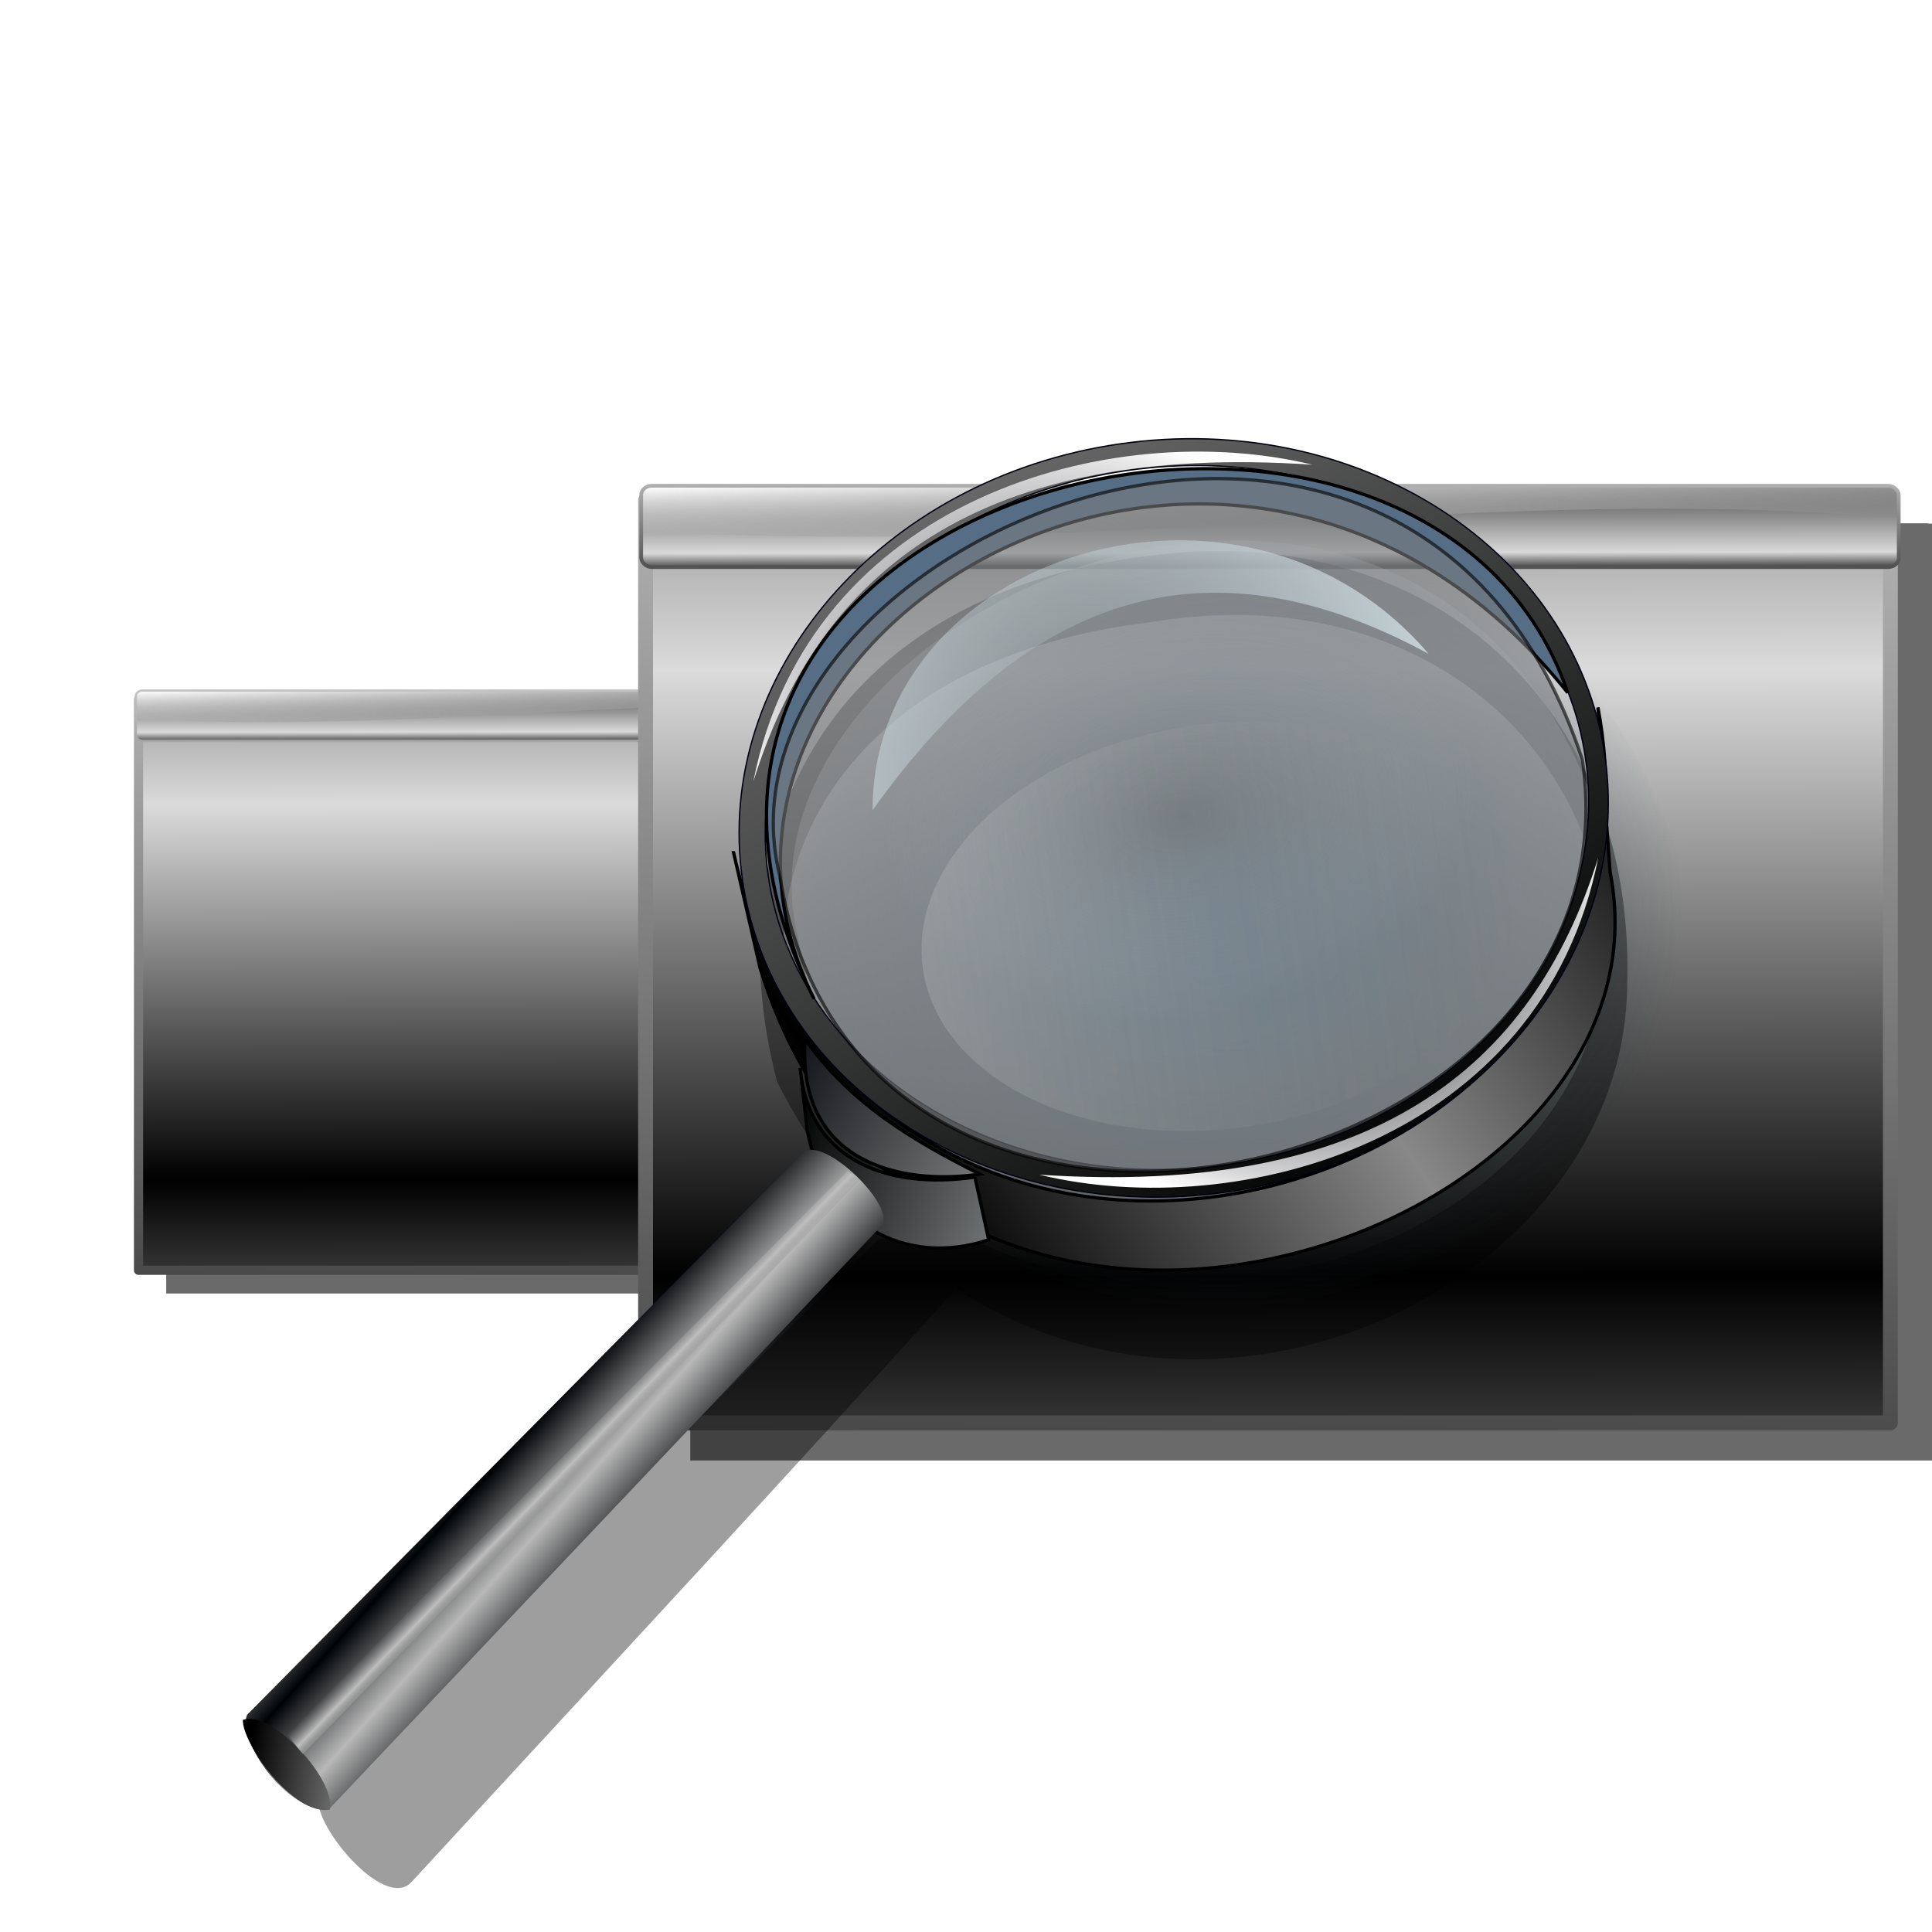 <?xml version="1.0" encoding="UTF-8" standalone="no"?>
<!-- Created with Inkscape (http://www.inkscape.org/) -->

<svg
   xmlns:dc="http://purl.org/dc/elements/1.1/"
   xmlns:cc="http://creativecommons.org/ns#"
   xmlns:rdf="http://www.w3.org/1999/02/22-rdf-syntax-ns#"
   xmlns:svg="http://www.w3.org/2000/svg"
   xmlns="http://www.w3.org/2000/svg"
   xmlns:xlink="http://www.w3.org/1999/xlink"
   xmlns:sodipodi="http://sodipodi.sourceforge.net/DTD/sodipodi-0.dtd"
   xmlns:inkscape="http://www.inkscape.org/namespaces/inkscape"
   width="256"
   height="256"
   id="svg3897"
   sodipodi:version="0.32"
   inkscape:version="0.91 r13725"
   version="1.0"
   sodipodi:docname="zoom-1-to-2.svg"
   inkscape:output_extension="org.inkscape.output.svg.inkscape"
   inkscape:export-filename="/media/disk/melo/map-blue.png"
   inkscape:export-xdpi="90"
   inkscape:export-ydpi="90">
  <sodipodi:namedview
     id="base"
     pagecolor="#ffffff"
     bordercolor="#666666"
     borderopacity="1.0"
     inkscape:pageopacity="0.0"
     inkscape:pageshadow="2"
     inkscape:zoom="1.82"
     inkscape:cx="128"
     inkscape:cy="142.49275"
     inkscape:document-units="px"
     inkscape:current-layer="layer1"
     width="256"
     height="256"
     inkscape:window-width="1920"
     inkscape:window-height="1056"
     inkscape:window-x="0"
     inkscape:window-y="0"
     showgrid="false"
     showguides="true"
     inkscape:guide-bbox="true"
     inkscape:window-maximized="1" />
  <defs
     id="defs3899">
    <linearGradient
       id="linearGradient3474">
      <stop
         id="stop3476"
         stop-color="#494949"
         stop-opacity="1" />
      <stop
         id="stop3478"
         offset="1"
         stop-color="#b4b4b4"
         stop-opacity="1" />
    </linearGradient>
    <linearGradient
       id="linearGradient3566">
      <stop
         id="stop3568"
         stop-color="#8c8c8c"
         stop-opacity="0.386" />
      <stop
         offset="1"
         id="stop3570"
         stop-color="#ffffff"
         stop-opacity="1" />
    </linearGradient>
    <linearGradient
       id="linearGradient3558">
      <stop
         id="stop3560"
         stop-color="#3a3a3a"
         stop-opacity="1" />
      <stop
         id="stop3564"
         offset="0.167"
         stop-color="#d9d9d9"
         stop-opacity="1" />
      <stop
         offset="1"
         id="stop3562"
         stop-color="#2f2f2f"
         stop-opacity="1" />
    </linearGradient>
    <linearGradient
       id="linearGradient2785">
      <stop
         id="stop2787"
         stop-color="#000000"
         stop-opacity="1" />
      <stop
         id="stop2789"
         offset="1"
         stop-color="#dbdbdb"
         stop-opacity="1" />
    </linearGradient>
    <linearGradient
       id="linearGradient2811">
      <stop
         id="stop2813"
         stop-color="#2e46c9"
         stop-opacity="1" />
      <stop
         id="stop4535"
         offset="1"
         stop-color="#202a7b"
         stop-opacity="1" />
    </linearGradient>
    <linearGradient
       id="linearGradient2841">
      <stop
         id="stop2843"
         stop-color="#000000"
         stop-opacity="1" />
      <stop
         id="stop2845"
         offset="1"
         stop-color="#aaacf1"
         stop-opacity="1" />
    </linearGradient>
    <linearGradient
       id="linearGradient3578">
      <stop
         id="stop3580"
         stop-color="#000000"
         stop-opacity="1" />
      <stop
         offset="1"
         id="stop3582"
         stop-color="#fffcfc"
         stop-opacity="1" />
    </linearGradient>
    <linearGradient
       inkscape:collect="always"
       xlink:href="#linearGradient2785"
       id="linearGradient10059"
       gradientUnits="userSpaceOnUse"
       spreadMethod="reflect"
       x1="117.33"
       y1="155.81"
       x2="117.19"
       y2="53.701" />
    <linearGradient
       inkscape:collect="always"
       xlink:href="#linearGradient3474"
       id="linearGradient10061"
       gradientUnits="userSpaceOnUse"
       x1="121.97"
       y1="184.06"
       x2="126.31"
       y2="21.922" />
    <linearGradient
       inkscape:collect="always"
       xlink:href="#linearGradient3558"
       id="linearGradient10063"
       gradientUnits="userSpaceOnUse"
       gradientTransform="matrix(2.479,0,0,0.266,-148.087,58.795)"
       spreadMethod="reflect"
       x1="106.11"
       y1="75.53"
       x2="105.36"
       y2="15.222" />
    <linearGradient
       inkscape:collect="always"
       xlink:href="#linearGradient3566"
       id="linearGradient10065"
       gradientUnits="userSpaceOnUse"
       gradientTransform="matrix(2.479,0,0,0.266,-148.087,58.795)"
       x1="113.93"
       y1="51.833"
       x2="102.29"
       y2="13.375" />
    <linearGradient
       inkscape:collect="always"
       xlink:href="#linearGradient3474"
       id="linearGradient10077"
       gradientUnits="userSpaceOnUse"
       gradientTransform="matrix(1.013,0,0,0.098,-3.589,59.085)"
       x1="126.95"
       y1="211.31"
       x2="126.95"
       y2="50.614" />
    <linearGradient
       inkscape:collect="always"
       xlink:href="#linearGradient2785"
       id="linearGradient4261"
       gradientUnits="userSpaceOnUse"
       spreadMethod="reflect"
       x1="117.33"
       y1="155.81"
       x2="117.19"
       y2="53.701" />
    <linearGradient
       inkscape:collect="always"
       xlink:href="#linearGradient3474"
       id="linearGradient4263"
       gradientUnits="userSpaceOnUse"
       x1="121.97"
       y1="184.06"
       x2="126.31"
       y2="21.922" />
    <linearGradient
       inkscape:collect="always"
       xlink:href="#linearGradient3558"
       id="linearGradient4265"
       gradientUnits="userSpaceOnUse"
       gradientTransform="matrix(2.479,0,0,0.266,-148.087,58.795)"
       spreadMethod="reflect"
       x1="106.11"
       y1="75.53"
       x2="105.36"
       y2="15.222" />
    <linearGradient
       inkscape:collect="always"
       xlink:href="#linearGradient3566"
       id="linearGradient4267"
       gradientUnits="userSpaceOnUse"
       gradientTransform="matrix(2.479,0,0,0.266,-148.087,58.795)"
       x1="113.93"
       y1="51.833"
       x2="102.29"
       y2="13.375" />
    <linearGradient
       inkscape:collect="always"
       xlink:href="#linearGradient2785"
       id="linearGradient4269"
       gradientUnits="userSpaceOnUse"
       spreadMethod="reflect"
       x1="117.33"
       y1="155.81"
       x2="117.19"
       y2="53.701" />
    <filter
       inkscape:collect="always"
       style="color-interpolation-filters:sRGB"
       id="filter4291"
       x="-0.021"
       width="1.042"
       y="-0.028"
       height="1.056">
      <feGaussianBlur
         inkscape:collect="always"
         stdDeviation="1.874"
         id="feGaussianBlur4293" />
    </filter>
    <filter
       inkscape:collect="always"
       style="color-interpolation-filters:sRGB"
       id="filter4299"
       x="-0.021"
       width="1.042"
       y="-0.028"
       height="1.056">
      <feGaussianBlur
         inkscape:collect="always"
         stdDeviation="1.874"
         id="feGaussianBlur4301" />
    </filter>
    <linearGradient
       id="linearGradient3558-6">
      <stop
         id="stop3560-7"
         offset="0"
         style="stop-color:#000000;stop-opacity:0.285" />
      <stop
         id="stop3562-5"
         offset="1"
         style="stop-color:#a2a2aa;stop-opacity:0.329" />
    </linearGradient>
    <linearGradient
       id="linearGradient3433">
      <stop
         style="stop-color:#000000;stop-opacity:1"
         offset="0"
         id="stop3435" />
      <stop
         style="stop-color:#888888;stop-opacity:1"
         offset="1"
         id="stop3437" />
    </linearGradient>
    <inkscape:perspective
       id="perspective144"
       inkscape:persp3d-origin="128 : 85.333333 : 1"
       inkscape:vp_z="256 : 128 : 1"
       inkscape:vp_y="0 : 1000 : 0"
       inkscape:vp_x="0 : 128 : 1"
       sodipodi:type="inkscape:persp3d" />
    <linearGradient
       inkscape:collect="always"
       id="linearGradient2847">
      <stop
         style="stop-color:white;stop-opacity:1"
         offset="0"
         id="stop2849" />
      <stop
         style="stop-color:white;stop-opacity:0"
         offset="1"
         id="stop2851" />
    </linearGradient>
    <linearGradient
       id="linearGradient2837">
      <stop
         id="stop2839"
         offset="0"
         style="stop-color:#ffffff;stop-opacity:0.57;" />
      <stop
         id="stop2841"
         offset="1"
         style="stop-color:#7a7a7a;stop-opacity:0;" />
    </linearGradient>
    <linearGradient
       inkscape:collect="always"
       id="linearGradient2827">
      <stop
         style="stop-color:#4a3e02;stop-opacity:1"
         offset="0"
         id="stop2829" />
      <stop
         style="stop-color:#f1c60d;stop-opacity:0.996"
         offset="1"
         id="stop2831" />
    </linearGradient>
    <linearGradient
       id="linearGradient2817"
       inkscape:collect="always">
      <stop
         id="stop2819"
         offset="0"
         style="stop-color:#2430b2;stop-opacity:1" />
      <stop
         id="stop2821"
         offset="1"
         style="stop-color:#c0c5f7;stop-opacity:0.996" />
    </linearGradient>
    <linearGradient
       inkscape:collect="always"
       id="linearGradient2789">
      <stop
         style="stop-color:#afb8ee;stop-opacity:1"
         offset="0"
         id="stop2791" />
      <stop
         style="stop-color:#eff0f6;stop-opacity:1"
         offset="1"
         id="stop2793" />
    </linearGradient>
    <linearGradient
       id="linearGradient2773">
      <stop
         id="stop2775"
         offset="0"
         style="stop-color:#6a6a6a;stop-opacity:0.608;" />
      <stop
         id="stop2777"
         offset="1"
         style="stop-color:#b8b8b8;stop-opacity:0;" />
    </linearGradient>
    <linearGradient
       y2="50.312"
       x2="257.853"
       y1="155.749"
       x1="312.336"
       gradientUnits="userSpaceOnUse"
       id="linearGradient2783"
       xlink:href="#linearGradient2773"
       inkscape:collect="always" />
    <linearGradient
       y2="50.312"
       x2="257.853"
       y1="155.749"
       x1="312.336"
       gradientUnits="userSpaceOnUse"
       id="linearGradient2787"
       xlink:href="#linearGradient2789"
       inkscape:collect="always" />
    <linearGradient
       gradientTransform="translate(27.864,114.783)"
       y2="50.312"
       x2="257.853"
       y1="155.749"
       x1="312.336"
       gradientUnits="userSpaceOnUse"
       id="linearGradient2810"
       xlink:href="#linearGradient2789"
       inkscape:collect="always" />
    <linearGradient
       gradientTransform="matrix(1.192,0,0,1.181,-257.173,-11.96)"
       gradientUnits="userSpaceOnUse"
       y2="155.331"
       x2="361.483"
       y1="172.382"
       x1="342.184"
       id="linearGradient2823"
       xlink:href="#linearGradient2817"
       inkscape:collect="always" />
    <linearGradient
       gradientTransform="matrix(1.192,0,0,1.181,-257.173,-11.96)"
       y2="155.331"
       x2="361.483"
       y1="172.382"
       x1="342.184"
       gradientUnits="userSpaceOnUse"
       id="linearGradient2833"
       xlink:href="#linearGradient2827"
       inkscape:collect="always" />
    <linearGradient
       gradientUnits="userSpaceOnUse"
       y2="100.435"
       x2="347.403"
       y1="100.435"
       x1="240.234"
       id="linearGradient2843"
       xlink:href="#linearGradient2837"
       inkscape:collect="always" />
    <linearGradient
       y2="90.78"
       x2="276.621"
       y1="63.654"
       x1="240.222"
       gradientUnits="userSpaceOnUse"
       id="linearGradient2853"
       xlink:href="#linearGradient2847"
       inkscape:collect="always" />
    <linearGradient
       inkscape:collect="always"
       xlink:href="#linearGradient2895"
       id="linearGradient1954"
       gradientUnits="userSpaceOnUse"
       gradientTransform="matrix(0.472,0,0,0.496,296.229,45.991)"
       spreadMethod="reflect"
       x1="-389.511"
       y1="340.413"
       x2="-392.433"
       y2="336.458" />
    <radialGradient
       inkscape:collect="always"
       xlink:href="#linearGradient2923"
       id="radialGradient2929"
       cx="-8.539"
       cy="136.622"
       fx="-8.539"
       fy="136.622"
       r="74.432"
       gradientUnits="userSpaceOnUse" />
    <radialGradient
       inkscape:collect="always"
       xlink:href="#linearGradient3558-6"
       id="radialGradient2891"
       gradientUnits="userSpaceOnUse"
       gradientTransform="matrix(2.167,-0.107,9.566446e-2,1.953,-1032.991,90.108)"
       cx="760.75"
       cy="175.573"
       fx="760.75"
       fy="175.573"
       r="135.498" />
    <radialGradient
       inkscape:collect="always"
       xlink:href="#linearGradient3558-6"
       id="radialGradient2889"
       gradientUnits="userSpaceOnUse"
       gradientTransform="matrix(2.133,-0.105,9.416507e-2,1.919,-1007.333,93.401)"
       cx="760.75"
       cy="175.573"
       fx="760.75"
       fy="175.573"
       r="135.498" />
    <radialGradient
       inkscape:collect="always"
       xlink:href="#linearGradient3558-6"
       id="radialGradient2887"
       gradientUnits="userSpaceOnUse"
       gradientTransform="matrix(2.072,-0.102,9.146609e-2,1.863,-960.792,100.794)"
       cx="760.75"
       cy="175.573"
       fx="760.75"
       fy="175.573"
       r="135.498" />
    <linearGradient
       inkscape:collect="always"
       xlink:href="#linearGradient2839"
       id="linearGradient2234"
       gradientUnits="userSpaceOnUse"
       x1="384.07"
       y1="131.569"
       x2="383.267"
       y2="235.52" />
    <linearGradient
       inkscape:collect="always"
       xlink:href="#linearGradient2799"
       id="linearGradient2231"
       x1="530.302"
       y1="242.394"
       x2="804.46"
       y2="242.394"
       gradientUnits="userSpaceOnUse"
       gradientTransform="matrix(0.472,0,0,0.496,-149.185,-0.258)" />
    <linearGradient
       inkscape:collect="always"
       xlink:href="#linearGradient2773"
       id="linearGradient2227"
       x1="375.531"
       y1="275.782"
       x2="322.546"
       y2="137.797"
       gradientUnits="userSpaceOnUse" />
    <linearGradient
       inkscape:collect="always"
       id="linearGradient2781">
      <stop
         style="stop-color:#bfd1d9;stop-opacity:0"
         offset="0"
         id="stop2783" />
      <stop
         style="stop-color:#d1dce1;stop-opacity:1"
         offset="1"
         id="stop2785" />
    </linearGradient>
    <linearGradient
       id="linearGradient2791">
      <stop
         style="stop-color:#000101;stop-opacity:1;"
         offset="0"
         id="stop2215" />
      <stop
         style="stop-color:#717171;stop-opacity:1;"
         offset="1"
         id="stop2795" />
    </linearGradient>
    <linearGradient
       inkscape:collect="always"
       id="linearGradient2799">
      <stop
         style="stop-color:#25567a;stop-opacity:1"
         offset="0"
         id="stop2801" />
      <stop
         style="stop-color:#9ac2df;stop-opacity:1"
         offset="1"
         id="stop2803" />
    </linearGradient>
    <linearGradient
       inkscape:collect="always"
       id="linearGradient2809">
      <stop
         style="stop-color:#7ab1db;stop-opacity:1;"
         offset="0"
         id="stop2811" />
      <stop
         style="stop-color:#e8ebed;stop-opacity:0.534"
         offset="1"
         id="stop2813-3" />
    </linearGradient>
    <linearGradient
       id="linearGradient2839"
       inkscape:collect="always">
      <stop
         id="stop2205"
         offset="0"
         style="stop-color:#bfd1d9;stop-opacity:0" />
      <stop
         id="stop2843-5"
         offset="1"
         style="stop-color:#e6f0f4;stop-opacity:0.476" />
    </linearGradient>
    <linearGradient
       inkscape:collect="always"
       id="linearGradient2849">
      <stop
         style="stop-color:#1d313a;stop-opacity:1;"
         offset="0"
         id="stop2201" />
      <stop
         style="stop-color:#1d313a;stop-opacity:0;"
         offset="1"
         id="stop2853" />
    </linearGradient>
    <linearGradient
       id="linearGradient2838">
      <stop
         style="stop-color:#000308;stop-opacity:1;"
         offset="0"
         id="stop2840" />
      <stop
         style="stop-color:#8e8e8e;stop-opacity:1;"
         offset="1"
         id="stop2842" />
    </linearGradient>
    <linearGradient
       id="linearGradient2846">
      <stop
         style="stop-color:#030404;stop-opacity:1;"
         offset="0"
         id="stop2848" />
      <stop
         style="stop-color:#7e8183;stop-opacity:1;"
         offset="1"
         id="stop2850" />
    </linearGradient>
    <linearGradient
       id="linearGradient2856">
      <stop
         style="stop-color:#000000;stop-opacity:1;"
         offset="0"
         id="stop2858" />
      <stop
         style="stop-color:#787878;stop-opacity:1;"
         offset="1"
         id="stop2860" />
    </linearGradient>
    <linearGradient
       id="linearGradient2895">
      <stop
         style="stop-color:#bebebe;stop-opacity:1;"
         offset="0"
         id="stop2897" />
      <stop
         style="stop-color:#888888;stop-opacity:0;"
         offset="1"
         id="stop2899" />
    </linearGradient>
    <linearGradient
       inkscape:collect="always"
       id="linearGradient2905">
      <stop
         style="stop-color:#9895a2;stop-opacity:0"
         offset="0"
         id="stop2907" />
      <stop
         style="stop-color:white;stop-opacity:1"
         offset="1"
         id="stop2909" />
    </linearGradient>
    <linearGradient
       inkscape:collect="always"
       id="linearGradient2923">
      <stop
         style="stop-color:#ded9ec;stop-opacity:0.439"
         offset="0"
         id="stop2925" />
      <stop
         style="stop-color:#9895a2;stop-opacity:0;"
         offset="1"
         id="stop2927" />
    </linearGradient>
    <linearGradient
       id="linearGradient2836">
      <stop
         id="stop2838"
         offset="0"
         style="stop-color:#000306;stop-opacity:1;" />
      <stop
         id="stop2844"
         offset="1"
         style="stop-color:#b8b8b8;stop-opacity:1;" />
    </linearGradient>
    <linearGradient
       gradientUnits="userSpaceOnUse"
       y2="246.565"
       x2="365.81"
       y1="246.565"
       x1="216.383"
       gradientTransform="matrix(0.659,0,0,0.446,-293.029,-47.99)"
       id="linearGradient2275"
       xlink:href="#linearGradient2837"
       inkscape:collect="always" />
    <radialGradient
       r="93.767"
       fy="184.987"
       fx="283.248"
       cy="184.987"
       cx="283.248"
       gradientTransform="matrix(-0.129,0.433,-0.51,-0.167,598.768,108.273)"
       gradientUnits="userSpaceOnUse"
       id="radialGradient2280"
       xlink:href="#linearGradient2905"
       inkscape:collect="always" />
    <radialGradient
       r="93.767"
       fy="184.987"
       fx="283.248"
       cy="184.987"
       cx="283.248"
       gradientTransform="matrix(0.129,-0.433,0.51,0.167,309.098,257.033)"
       gradientUnits="userSpaceOnUse"
       id="radialGradient2283"
       xlink:href="#linearGradient2905"
       inkscape:collect="always" />
    <linearGradient
       y2="336.458"
       x2="-392.433"
       y1="340.413"
       x1="-389.511"
       spreadMethod="reflect"
       gradientTransform="matrix(0.472,0,0,0.496,544.078,89.285)"
       gradientUnits="userSpaceOnUse"
       id="linearGradient2286"
       xlink:href="#linearGradient2895"
       inkscape:collect="always" />
    <linearGradient
       y2="428.069"
       x2="26.432"
       y1="418.844"
       x1="-3.133"
       gradientTransform="matrix(0.472,0,0,0.496,300.525,93.917)"
       gradientUnits="userSpaceOnUse"
       id="linearGradient2289"
       xlink:href="#linearGradient2856"
       inkscape:collect="always" />
    <linearGradient
       y2="366.297"
       x2="92.429"
       y1="348.502"
       x1="78.313"
       spreadMethod="reflect"
       gradientTransform="matrix(0.472,0,0,0.496,307.96,86.862)"
       gradientUnits="userSpaceOnUse"
       id="linearGradient2292"
       xlink:href="#linearGradient2836"
       inkscape:collect="always" />
    <linearGradient
       y2="295.769"
       x2="258.714"
       y1="259.636"
       x1="190.509"
       gradientTransform="matrix(0.472,0,0,0.496,300.525,93.917)"
       gradientUnits="userSpaceOnUse"
       id="linearGradient2295"
       xlink:href="#linearGradient2846"
       inkscape:collect="always" />
    <linearGradient
       y2="291.576"
       x2="256.204"
       y1="231.197"
       x1="181.854"
       gradientTransform="matrix(0.472,0,0,0.496,300.525,93.917)"
       gradientUnits="userSpaceOnUse"
       id="linearGradient2298"
       xlink:href="#linearGradient2838"
       inkscape:collect="always" />
    <radialGradient
       r="89.23"
       fy="216.586"
       fx="642.831"
       cy="216.586"
       cx="642.831"
       gradientTransform="matrix(0.564,-0.341,0.317,0.579,12.704,262.995)"
       gradientUnits="userSpaceOnUse"
       id="radialGradient2303"
       xlink:href="#linearGradient2781"
       inkscape:collect="always" />
    <linearGradient
       y2="60.971"
       x2="601.674"
       y1="306.543"
       x1="707.031"
       gradientTransform="matrix(0.472,0,0,0.496,138.497,90.156)"
       gradientUnits="userSpaceOnUse"
       id="linearGradient2308"
       xlink:href="#linearGradient2791"
       inkscape:collect="always" />
    <linearGradient
       gradientTransform="translate(287.682,90.414)"
       y2="50.312"
       x2="257.853"
       y1="155.749"
       x1="312.336"
       gradientUnits="userSpaceOnUse"
       id="linearGradient2311"
       xlink:href="#linearGradient2773"
       inkscape:collect="always" />
    <radialGradient
       r="127.017"
       fy="236.829"
       fx="702.453"
       cy="236.829"
       cx="702.453"
       gradientTransform="matrix(0.472,0,0,0.398,130.832,109.075)"
       gradientUnits="userSpaceOnUse"
       id="radialGradient2314"
       xlink:href="#linearGradient2809"
       inkscape:collect="always" />
    <radialGradient
       r="139.325"
       fy="231.136"
       fx="694.389"
       cy="231.136"
       cx="694.389"
       gradientTransform="matrix(0.472,0,0,0.402,133.903,108.783)"
       gradientUnits="userSpaceOnUse"
       id="radialGradient2317"
       xlink:href="#linearGradient2849"
       inkscape:collect="always" />
    <radialGradient
       gradientUnits="userSpaceOnUse"
       gradientTransform="matrix(1,0,0,0.645,0,70.325)"
       r="93.043"
       fy="197.992"
       fx="362.512"
       cy="197.992"
       cx="362.512"
       id="radialGradient3208"
       xlink:href="#linearGradient2773"
       inkscape:collect="always" />
    <radialGradient
       r="135.498"
       fy="175.573"
       fx="760.75"
       cy="175.573"
       cx="760.75"
       gradientTransform="matrix(2.072,-0.102,9.146609e-2,1.863,-960.792,100.794)"
       gradientUnits="userSpaceOnUse"
       id="radialGradient3234"
       xlink:href="#linearGradient3558-6"
       inkscape:collect="always" />
    <radialGradient
       r="135.498"
       fy="175.573"
       fx="760.75"
       cy="175.573"
       cx="760.75"
       gradientTransform="matrix(2.133,-0.105,9.416507e-2,1.919,-1007.333,93.401)"
       gradientUnits="userSpaceOnUse"
       id="radialGradient3236"
       xlink:href="#linearGradient3558-6"
       inkscape:collect="always" />
    <radialGradient
       r="135.498"
       fy="175.573"
       fx="760.75"
       cy="175.573"
       cx="760.75"
       gradientTransform="matrix(2.167,-0.107,9.566446e-2,1.953,-1032.991,90.108)"
       gradientUnits="userSpaceOnUse"
       id="radialGradient3238"
       xlink:href="#linearGradient3558-6"
       inkscape:collect="always" />
    <radialGradient
       r="139.325"
       fy="231.136"
       fx="694.389"
       cy="231.136"
       cx="694.389"
       gradientTransform="matrix(0.472,0,0,0.402,133.903,108.783)"
       gradientUnits="userSpaceOnUse"
       id="radialGradient3240"
       xlink:href="#linearGradient2849"
       inkscape:collect="always" />
    <radialGradient
       r="127.017"
       fy="236.829"
       fx="702.453"
       cy="236.829"
       cx="702.453"
       gradientTransform="matrix(0.472,0,0,0.398,130.832,109.075)"
       gradientUnits="userSpaceOnUse"
       id="radialGradient3242"
       xlink:href="#linearGradient2809"
       inkscape:collect="always" />
    <radialGradient
       r="89.23"
       fy="216.586"
       fx="642.831"
       cy="216.586"
       cx="642.831"
       gradientTransform="matrix(0.564,-0.341,0.317,0.579,12.704,262.995)"
       gradientUnits="userSpaceOnUse"
       id="radialGradient3248"
       xlink:href="#linearGradient2781"
       inkscape:collect="always" />
    <radialGradient
       r="93.043"
       fy="197.992"
       fx="362.512"
       cy="197.992"
       cx="362.512"
       gradientTransform="matrix(1,0,0,0.645,0,70.325)"
       gradientUnits="userSpaceOnUse"
       id="radialGradient3250"
       xlink:href="#linearGradient2773"
       inkscape:collect="always" />
    <radialGradient
       r="93.767"
       fy="184.987"
       fx="283.248"
       cy="184.987"
       cx="283.248"
       gradientTransform="matrix(0.129,-0.433,0.51,0.167,309.098,257.033)"
       gradientUnits="userSpaceOnUse"
       id="radialGradient3264"
       xlink:href="#linearGradient2905"
       inkscape:collect="always" />
    <radialGradient
       r="93.767"
       fy="184.987"
       fx="283.248"
       cy="184.987"
       cx="283.248"
       gradientTransform="matrix(-0.129,0.433,-0.51,-0.167,598.768,108.273)"
       gradientUnits="userSpaceOnUse"
       id="radialGradient3266"
       xlink:href="#linearGradient2905"
       inkscape:collect="always" />
    <radialGradient
       r="74.432"
       fy="136.622"
       fx="-8.539"
       cy="136.622"
       cx="-8.539"
       gradientUnits="userSpaceOnUse"
       id="radialGradient3268"
       xlink:href="#linearGradient2923"
       inkscape:collect="always" />
    <linearGradient
       inkscape:collect="always"
       xlink:href="#linearGradient3369"
       id="linearGradient3403"
       gradientUnits="userSpaceOnUse"
       spreadMethod="reflect"
       x1="155.814"
       y1="113.364"
       x2="215.891"
       y2="50.574"
       gradientTransform="matrix(0.458,0,0,0.458,12.358,81.059)" />
    <linearGradient
       inkscape:collect="always"
       xlink:href="#linearGradient3387"
       id="linearGradient3397"
       gradientUnits="userSpaceOnUse"
       x1="-81.182"
       y1="145.672"
       x2="-79.283"
       y2="78.618" />
    <linearGradient
       inkscape:collect="always"
       xlink:href="#linearGradient3369"
       id="linearGradient3375"
       x1="155.814"
       y1="113.364"
       x2="215.891"
       y2="50.574"
       gradientUnits="userSpaceOnUse"
       spreadMethod="reflect" />
    <inkscape:perspective
       id="perspective2503"
       inkscape:persp3d-origin="128 : 85.333333 : 1"
       inkscape:vp_z="256 : 128 : 1"
       inkscape:vp_y="0 : 1000 : 0"
       inkscape:vp_x="0 : 128 : 1"
       sodipodi:type="inkscape:persp3d" />
    <linearGradient
       inkscape:collect="always"
       id="linearGradient3369">
      <stop
         style="stop-color:#6465df;stop-opacity:1"
         offset="0"
         id="stop3371" />
      <stop
         style="stop-color:#ffffff;stop-opacity:1"
         offset="1"
         id="stop3373" />
    </linearGradient>
    <linearGradient
       inkscape:collect="always"
       id="linearGradient3387">
      <stop
         style="stop-color:#000000;stop-opacity:1;"
         offset="0"
         id="stop3389" />
      <stop
         style="stop-color:#ffffff;stop-opacity:1"
         offset="1"
         id="stop3391" />
    </linearGradient>
    <radialGradient
       r="135.498"
       fy="175.573"
       fx="760.75"
       cy="175.573"
       cx="760.75"
       gradientTransform="matrix(2.072,-0.102,9.146609e-2,1.863,-960.792,100.794)"
       gradientUnits="userSpaceOnUse"
       id="radialGradient2635"
       xlink:href="#linearGradient3558-6"
       inkscape:collect="always" />
    <radialGradient
       r="135.498"
       fy="175.573"
       fx="760.75"
       cy="175.573"
       cx="760.75"
       gradientTransform="matrix(2.133,-0.105,9.416507e-2,1.919,-1007.333,93.401)"
       gradientUnits="userSpaceOnUse"
       id="radialGradient2637"
       xlink:href="#linearGradient3558-6"
       inkscape:collect="always" />
    <radialGradient
       r="135.498"
       fy="175.573"
       fx="760.75"
       cy="175.573"
       cx="760.75"
       gradientTransform="matrix(2.167,-0.107,9.566446e-2,1.953,-1032.991,90.108)"
       gradientUnits="userSpaceOnUse"
       id="radialGradient2639"
       xlink:href="#linearGradient3558-6"
       inkscape:collect="always" />
    <radialGradient
       r="139.325"
       fy="231.136"
       fx="694.389"
       cy="231.136"
       cx="694.389"
       gradientTransform="matrix(0.472,0,0,0.402,133.903,108.783)"
       gradientUnits="userSpaceOnUse"
       id="radialGradient2641"
       xlink:href="#linearGradient2849"
       inkscape:collect="always" />
    <radialGradient
       r="127.017"
       fy="236.829"
       fx="702.453"
       cy="236.829"
       cx="702.453"
       gradientTransform="matrix(0.472,0,0,0.398,130.832,109.075)"
       gradientUnits="userSpaceOnUse"
       id="radialGradient2643"
       xlink:href="#linearGradient2809"
       inkscape:collect="always" />
    <radialGradient
       r="89.23"
       fy="216.586"
       fx="642.831"
       cy="216.586"
       cx="642.831"
       gradientTransform="matrix(0.564,-0.341,0.317,0.579,12.704,262.995)"
       gradientUnits="userSpaceOnUse"
       id="radialGradient2649"
       xlink:href="#linearGradient2781"
       inkscape:collect="always" />
    <radialGradient
       r="93.043"
       fy="197.992"
       fx="362.512"
       cy="197.992"
       cx="362.512"
       gradientTransform="matrix(1,0,0,0.645,0,70.325)"
       gradientUnits="userSpaceOnUse"
       id="radialGradient2651"
       xlink:href="#linearGradient2773"
       inkscape:collect="always" />
    <radialGradient
       r="93.767"
       fy="184.987"
       fx="283.248"
       cy="184.987"
       cx="283.248"
       gradientTransform="matrix(0.129,-0.433,0.51,0.167,309.098,257.033)"
       gradientUnits="userSpaceOnUse"
       id="radialGradient2665"
       xlink:href="#linearGradient2905"
       inkscape:collect="always" />
    <radialGradient
       r="93.767"
       fy="184.987"
       fx="283.248"
       cy="184.987"
       cx="283.248"
       gradientTransform="matrix(-0.129,0.433,-0.51,-0.167,598.768,108.273)"
       gradientUnits="userSpaceOnUse"
       id="radialGradient2667"
       xlink:href="#linearGradient2905"
       inkscape:collect="always" />
    <radialGradient
       r="74.432"
       fy="136.622"
       fx="-8.539"
       cy="136.622"
       cx="-8.539"
       gradientUnits="userSpaceOnUse"
       id="radialGradient2669"
       xlink:href="#linearGradient2923"
       inkscape:collect="always" />
    <radialGradient
       r="93.767"
       fy="184.987"
       fx="283.248"
       cy="184.987"
       cx="283.248"
       gradientTransform="matrix(-0.117,0.392,-0.461,-0.151,283.201,37.466)"
       gradientUnits="userSpaceOnUse"
       id="radialGradient2674"
       xlink:href="#linearGradient2905"
       inkscape:collect="always" />
    <radialGradient
       r="93.767"
       fy="184.987"
       fx="283.248"
       cy="184.987"
       cx="283.248"
       gradientTransform="matrix(0.117,-0.392,0.461,0.151,21.038,172.1)"
       gradientUnits="userSpaceOnUse"
       id="radialGradient2677"
       xlink:href="#linearGradient2905"
       inkscape:collect="always" />
    <linearGradient
       y2="336.458"
       x2="-392.433"
       y1="340.413"
       x1="-389.511"
       spreadMethod="reflect"
       gradientTransform="matrix(0.427,0,0,0.449,233.704,20.281)"
       gradientUnits="userSpaceOnUse"
       id="linearGradient2680"
       xlink:href="#linearGradient2895"
       inkscape:collect="always" />
    <linearGradient
       y2="428.069"
       x2="26.432"
       y1="418.844"
       x1="-3.133"
       gradientTransform="matrix(0.427,0,0,0.449,13.279,24.474)"
       gradientUnits="userSpaceOnUse"
       id="linearGradient2683"
       xlink:href="#linearGradient2856"
       inkscape:collect="always" />
    <linearGradient
       y2="366.297"
       x2="92.429"
       y1="348.502"
       x1="78.313"
       spreadMethod="reflect"
       gradientTransform="matrix(0.427,0,0,0.449,20.008,18.089)"
       gradientUnits="userSpaceOnUse"
       id="linearGradient2686"
       xlink:href="#linearGradient2836"
       inkscape:collect="always" />
    <linearGradient
       y2="295.769"
       x2="258.714"
       y1="259.636"
       x1="190.509"
       gradientTransform="matrix(0.427,0,0,0.449,13.279,24.474)"
       gradientUnits="userSpaceOnUse"
       id="linearGradient2689"
       xlink:href="#linearGradient2846"
       inkscape:collect="always" />
    <linearGradient
       y2="291.576"
       x2="256.204"
       y1="231.197"
       x1="181.854"
       gradientTransform="matrix(0.427,0,0,0.449,13.279,24.474)"
       gradientUnits="userSpaceOnUse"
       id="linearGradient2692"
       xlink:href="#linearGradient2838"
       inkscape:collect="always" />
    <radialGradient
       r="89.23"
       fy="216.586"
       fx="642.831"
       cy="216.586"
       cx="642.831"
       gradientTransform="matrix(0.51,-0.309,0.287,0.524,-247.21,177.496)"
       gradientUnits="userSpaceOnUse"
       id="radialGradient2697"
       xlink:href="#linearGradient2781"
       inkscape:collect="always" />
    <linearGradient
       y2="60.971"
       x2="601.674"
       y1="306.543"
       x1="707.031"
       gradientTransform="matrix(0.427,0,0,0.449,-133.363,21.069)"
       gradientUnits="userSpaceOnUse"
       id="linearGradient2702"
       xlink:href="#linearGradient2791"
       inkscape:collect="always" />
    <linearGradient
       y2="50.312"
       x2="257.853"
       y1="155.749"
       x1="312.336"
       gradientTransform="matrix(0.905,0,0,0.905,1.656,21.303)"
       gradientUnits="userSpaceOnUse"
       id="linearGradient2705"
       xlink:href="#linearGradient2773"
       inkscape:collect="always" />
    <radialGradient
       r="127.017"
       fy="236.829"
       fx="702.453"
       cy="236.829"
       cx="702.453"
       gradientTransform="matrix(0.427,0,0,0.36,-140.3,38.192)"
       gradientUnits="userSpaceOnUse"
       id="radialGradient2708"
       xlink:href="#linearGradient2809"
       inkscape:collect="always" />
    <radialGradient
       r="139.325"
       fy="231.136"
       fx="694.389"
       cy="231.136"
       cx="694.389"
       gradientTransform="matrix(0.427,0,0,0.364,-137.52,37.928)"
       gradientUnits="userSpaceOnUse"
       id="radialGradient2711"
       xlink:href="#linearGradient2849"
       inkscape:collect="always" />
    <radialGradient
       r="74.432"
       fy="136.622"
       fx="-8.539"
       cy="136.622"
       cx="-8.539"
       gradientUnits="userSpaceOnUse"
       id="radialGradient2717"
       xlink:href="#linearGradient2923"
       inkscape:collect="always" />
    <radialGradient
       r="135.498"
       fy="175.573"
       fx="760.75"
       cy="175.573"
       cx="760.75"
       gradientTransform="matrix(2.072,-0.102,9.146609e-2,1.863,-960.792,100.794)"
       gradientUnits="userSpaceOnUse"
       id="radialGradient2766"
       xlink:href="#linearGradient3558-6"
       inkscape:collect="always" />
    <radialGradient
       r="135.498"
       fy="175.573"
       fx="760.75"
       cy="175.573"
       cx="760.75"
       gradientTransform="matrix(2.133,-0.105,9.416507e-2,1.919,-1007.333,93.401)"
       gradientUnits="userSpaceOnUse"
       id="radialGradient2768"
       xlink:href="#linearGradient3558-6"
       inkscape:collect="always" />
    <radialGradient
       r="135.498"
       fy="175.573"
       fx="760.75"
       cy="175.573"
       cx="760.75"
       gradientTransform="matrix(2.167,-0.107,9.566446e-2,1.953,-1032.991,90.108)"
       gradientUnits="userSpaceOnUse"
       id="radialGradient2770"
       xlink:href="#linearGradient3558-6"
       inkscape:collect="always" />
    <radialGradient
       r="139.325"
       fy="231.136"
       fx="694.389"
       cy="231.136"
       cx="694.389"
       gradientTransform="matrix(0.427,0,0,0.364,-137.52,37.928)"
       gradientUnits="userSpaceOnUse"
       id="radialGradient2772"
       xlink:href="#linearGradient2849"
       inkscape:collect="always" />
    <radialGradient
       r="127.017"
       fy="236.829"
       fx="702.453"
       cy="236.829"
       cx="702.453"
       gradientTransform="matrix(0.427,0,0,0.36,-140.3,38.192)"
       gradientUnits="userSpaceOnUse"
       id="radialGradient2774"
       xlink:href="#linearGradient2809"
       inkscape:collect="always" />
    <linearGradient
       spreadMethod="reflect"
       y2="128.023"
       x2="184.342"
       y1="99.47"
       x1="241.955"
       gradientTransform="matrix(0.905,0,0,0.905,1.656,21.303)"
       gradientUnits="userSpaceOnUse"
       id="linearGradient2776"
       xlink:href="#linearGradient3433"
       inkscape:collect="always" />
    <radialGradient
       r="89.23"
       fy="216.586"
       fx="642.831"
       cy="216.586"
       cx="642.831"
       gradientTransform="matrix(0.51,-0.309,0.287,0.524,-247.21,177.496)"
       gradientUnits="userSpaceOnUse"
       id="radialGradient2780"
       xlink:href="#linearGradient2781"
       inkscape:collect="always" />
    <radialGradient
       r="93.043"
       fy="197.992"
       fx="362.512"
       cy="197.992"
       cx="362.512"
       gradientTransform="matrix(1,0,0,0.645,0,70.325)"
       gradientUnits="userSpaceOnUse"
       id="radialGradient2782"
       xlink:href="#linearGradient2773"
       inkscape:collect="always" />
    <radialGradient
       r="93.767"
       fy="184.987"
       fx="283.248"
       cy="184.987"
       cx="283.248"
       gradientTransform="matrix(0.117,-0.392,0.461,0.151,21.038,172.1)"
       gradientUnits="userSpaceOnUse"
       id="radialGradient2796"
       xlink:href="#linearGradient2905"
       inkscape:collect="always" />
    <radialGradient
       r="93.767"
       fy="184.987"
       fx="283.248"
       cy="184.987"
       cx="283.248"
       gradientTransform="matrix(-0.117,0.392,-0.461,-0.151,283.201,37.466)"
       gradientUnits="userSpaceOnUse"
       id="radialGradient2798"
       xlink:href="#linearGradient2905"
       inkscape:collect="always" />
    <radialGradient
       r="135.498"
       fy="175.573"
       fx="760.75"
       cy="175.573"
       cx="760.75"
       gradientTransform="matrix(2.072,-0.102,9.146609e-2,1.863,-960.792,100.794)"
       gradientUnits="userSpaceOnUse"
       id="radialGradient3461"
       xlink:href="#linearGradient3558-6"
       inkscape:collect="always" />
    <radialGradient
       r="135.498"
       fy="175.573"
       fx="760.75"
       cy="175.573"
       cx="760.75"
       gradientTransform="matrix(2.133,-0.105,9.416507e-2,1.919,-1007.333,93.401)"
       gradientUnits="userSpaceOnUse"
       id="radialGradient3463"
       xlink:href="#linearGradient3558-6"
       inkscape:collect="always" />
    <radialGradient
       r="135.498"
       fy="175.573"
       fx="760.75"
       cy="175.573"
       cx="760.75"
       gradientTransform="matrix(2.167,-0.107,9.566446e-2,1.953,-1032.991,90.108)"
       gradientUnits="userSpaceOnUse"
       id="radialGradient3465"
       xlink:href="#linearGradient3558-6"
       inkscape:collect="always" />
    <radialGradient
       r="139.325"
       fy="231.136"
       fx="694.389"
       cy="231.136"
       cx="694.389"
       gradientTransform="matrix(0.427,0,0,0.364,-137.52,37.928)"
       gradientUnits="userSpaceOnUse"
       id="radialGradient3467"
       xlink:href="#linearGradient2849"
       inkscape:collect="always" />
    <radialGradient
       r="127.017"
       fy="236.829"
       fx="702.453"
       cy="236.829"
       cx="702.453"
       gradientTransform="matrix(0.427,0,0,0.36,-140.3,38.192)"
       gradientUnits="userSpaceOnUse"
       id="radialGradient3469"
       xlink:href="#linearGradient2809"
       inkscape:collect="always" />
    <radialGradient
       r="89.23"
       fy="216.586"
       fx="642.831"
       cy="216.586"
       cx="642.831"
       gradientTransform="matrix(0.51,-0.309,0.287,0.524,-247.21,177.496)"
       gradientUnits="userSpaceOnUse"
       id="radialGradient3475"
       xlink:href="#linearGradient2781"
       inkscape:collect="always" />
    <radialGradient
       r="93.043"
       fy="197.992"
       fx="362.512"
       cy="197.992"
       cx="362.512"
       gradientTransform="matrix(0.529,0,0,0.358,-296.541,-27.894)"
       gradientUnits="userSpaceOnUse"
       id="radialGradient3477"
       xlink:href="#linearGradient2773"
       inkscape:collect="always" />
    <radialGradient
       r="93.767"
       fy="184.987"
       fx="283.248"
       cy="184.987"
       cx="283.248"
       gradientTransform="matrix(0.117,-0.392,0.461,0.151,21.038,172.1)"
       gradientUnits="userSpaceOnUse"
       id="radialGradient3491"
       xlink:href="#linearGradient2905"
       inkscape:collect="always" />
    <radialGradient
       r="93.767"
       fy="184.987"
       fx="283.248"
       cy="184.987"
       cx="283.248"
       gradientTransform="matrix(-0.117,0.392,-0.461,-0.151,283.201,37.466)"
       gradientUnits="userSpaceOnUse"
       id="radialGradient3493"
       xlink:href="#linearGradient2905"
       inkscape:collect="always" />
    <radialGradient
       r="93.767"
       fy="184.987"
       fx="283.248"
       cy="184.987"
       cx="283.248"
       gradientTransform="matrix(-0.074,0.501,-0.592,-0.104,50.369,-47.394)"
       gradientUnits="userSpaceOnUse"
       id="radialGradient3497"
       xlink:href="#linearGradient2905"
       inkscape:collect="always" />
    <radialGradient
       r="93.767"
       fy="184.987"
       fx="283.248"
       cy="184.987"
       cx="283.248"
       gradientTransform="matrix(0.074,-0.501,0.592,0.104,-247.288,163.995)"
       gradientUnits="userSpaceOnUse"
       id="radialGradient3500"
       xlink:href="#linearGradient2905"
       inkscape:collect="always" />
    <linearGradient
       y2="336.458"
       x2="-392.433"
       y1="340.413"
       x1="-389.511"
       spreadMethod="reflect"
       gradientTransform="matrix(0.524,-0.075,0.079,0.55,-13.355,-59.721)"
       gradientUnits="userSpaceOnUse"
       id="linearGradient3503"
       xlink:href="#linearGradient2895"
       inkscape:collect="always" />
    <linearGradient
       y2="428.069"
       x2="26.432"
       y1="418.844"
       x1="-3.133"
       gradientTransform="matrix(0.524,-0.075,0.079,0.55,-282.88,-15.641)"
       gradientUnits="userSpaceOnUse"
       id="linearGradient3506"
       xlink:href="#linearGradient2856"
       inkscape:collect="always" />
    <linearGradient
       y2="366.297"
       x2="92.429"
       y1="348.502"
       x1="78.313"
       spreadMethod="reflect"
       gradientTransform="matrix(0.524,-0.075,0.079,0.55,-275.757,-24.659)"
       gradientUnits="userSpaceOnUse"
       id="linearGradient3509"
       xlink:href="#linearGradient2836"
       inkscape:collect="always" />
    <linearGradient
       y2="295.769"
       x2="258.714"
       y1="259.636"
       x1="190.509"
       gradientTransform="matrix(0.524,-0.075,0.079,0.55,-282.88,-15.641)"
       gradientUnits="userSpaceOnUse"
       id="linearGradient3512"
       xlink:href="#linearGradient2846"
       inkscape:collect="always" />
    <linearGradient
       y2="291.576"
       x2="256.204"
       y1="231.197"
       x1="181.854"
       gradientTransform="matrix(0.524,-0.075,0.079,0.55,-282.88,-15.641)"
       gradientUnits="userSpaceOnUse"
       id="linearGradient3515"
       xlink:href="#linearGradient2838"
       inkscape:collect="always" />
    <radialGradient
       r="89.23"
       fy="216.586"
       fx="642.831"
       cy="216.586"
       cx="642.831"
       gradientTransform="matrix(0.571,-0.469,0.445,0.591,-575.237,217.997)"
       gradientUnits="userSpaceOnUse"
       id="radialGradient3520"
       xlink:href="#linearGradient2781"
       inkscape:collect="always" />
    <linearGradient
       y2="60.971"
       x2="601.674"
       y1="306.543"
       x1="707.031"
       gradientTransform="matrix(0.524,-0.075,0.079,0.55,-463.281,6.09)"
       gradientUnits="userSpaceOnUse"
       id="linearGradient3525"
       xlink:href="#linearGradient2791"
       inkscape:collect="always" />
    <linearGradient
       y2="128.023"
       x2="184.342"
       y1="99.47"
       x1="241.955"
       spreadMethod="reflect"
       gradientTransform="matrix(1.11,-0.16,0.16,1.11,-297.692,-17.476)"
       gradientUnits="userSpaceOnUse"
       id="linearGradient3528"
       xlink:href="#linearGradient3433"
       inkscape:collect="always" />
    <radialGradient
       r="127.017"
       fy="236.829"
       fx="702.453"
       cy="236.829"
       cx="702.453"
       gradientTransform="matrix(0.524,-0.075,0.064,0.442,-477.296,17.716)"
       gradientUnits="userSpaceOnUse"
       id="radialGradient3531"
       xlink:href="#linearGradient2809"
       inkscape:collect="always" />
    <radialGradient
       r="139.325"
       fy="231.136"
       fx="694.389"
       cy="231.136"
       cx="694.389"
       gradientTransform="matrix(0.524,-0.075,0.064,0.446,-466.872,25.14)"
       gradientUnits="userSpaceOnUse"
       id="radialGradient3534"
       xlink:href="#linearGradient2849"
       inkscape:collect="always" />
    <radialGradient
       r="135.498"
       fy="175.573"
       fx="760.75"
       cy="175.573"
       cx="760.75"
       gradientTransform="matrix(2.072,-0.102,9.146609e-2,1.863,-960.792,100.794)"
       gradientUnits="userSpaceOnUse"
       id="radialGradient3540"
       xlink:href="#linearGradient3558-6"
       inkscape:collect="always" />
    <radialGradient
       r="135.498"
       fy="175.573"
       fx="760.75"
       cy="175.573"
       cx="760.75"
       gradientTransform="matrix(2.133,-0.105,9.416507e-2,1.919,-1007.333,93.401)"
       gradientUnits="userSpaceOnUse"
       id="radialGradient3542"
       xlink:href="#linearGradient3558-6"
       inkscape:collect="always" />
    <radialGradient
       r="135.498"
       fy="175.573"
       fx="760.75"
       cy="175.573"
       cx="760.75"
       gradientTransform="matrix(2.167,-0.107,9.566446e-2,1.953,-1032.991,90.108)"
       gradientUnits="userSpaceOnUse"
       id="radialGradient3544"
       xlink:href="#linearGradient3558-6"
       inkscape:collect="always" />
    <radialGradient
       r="135.498"
       fy="175.573"
       fx="760.75"
       cy="175.573"
       cx="760.75"
       gradientTransform="matrix(1.126,-0.222,0.205,1.067,-718.801,256.558)"
       gradientUnits="userSpaceOnUse"
       id="radialGradient3547"
       xlink:href="#linearGradient3558-6"
       inkscape:collect="always" />
    <radialGradient
       r="135.498"
       fy="175.573"
       fx="760.75"
       cy="175.573"
       cx="760.75"
       gradientTransform="matrix(1.108,-0.218,0.201,1.048,-706.873,257.905)"
       gradientUnits="userSpaceOnUse"
       id="radialGradient3550"
       xlink:href="#linearGradient3558-6"
       inkscape:collect="always" />
    <radialGradient
       r="135.498"
       fy="175.573"
       fx="760.75"
       cy="175.573"
       cx="760.75"
       gradientTransform="matrix(1.077,-0.212,0.196,1.018,-676.921,78.966)"
       gradientUnits="userSpaceOnUse"
       id="radialGradient3553"
       xlink:href="#linearGradient3558-6"
       inkscape:collect="always" />
    <filter
       inkscape:collect="always"
       style="color-interpolation-filters:sRGB"
       id="filter5540"
       x="-0.024"
       width="1.049"
       y="-0.024"
       height="1.047">
      <feGaussianBlur
         inkscape:collect="always"
         stdDeviation="2.181"
         id="feGaussianBlur5542" />
    </filter>
  </defs>
  <g
     id="layer1"
     inkscape:groupmode="layer"
     inkscape:label="1. réteg">
    <g
       id="g3538"
       transform="matrix(0.48,0,0,0.48,15.52,76.987)">
      <path
         style="fill:#000000;fill-opacity:0.585;stroke:none;stroke-width:2.539;stroke-linecap:round;stroke-linejoin:round;stroke-miterlimit:4;stroke-dasharray:none;stroke-opacity:1;filter:url(#filter4291)"
         inkscape:connector-curvature="0"
         stroke-miterlimit="4"
         id="rect2707"
         d="m 224.547,36.65 -210.156,0.062 c -0.785,0 -1.421,0.527 -1.562,1.25 -0.024,0.103 -0.031,0.234 -0.031,0.344 l -0.188,6.219 c 0.063,0.003 0.125,-0.003 0.188,0 l 0,4.469 c 0,0.526 0.306,0.993 0.75,1.281 l 0,146.406 212.5,0 0,-146.125 c 0.463,-0.089 0.837,-0.326 1.094,-0.656 0.07,-0.089 0.139,-0.18 0.188,-0.281 0.092,-0.19 0.125,-0.406 0.125,-0.625 l 0,-10.688 c 0,-0.219 -0.033,-0.435 -0.125,-0.625 -0.049,-0.102 -0.117,-0.192 -0.188,-0.281 -0.061,-0.078 -0.112,-0.151 -0.188,-0.219 -0.006,-0.005 -0.025,0.005 -0.031,0 -0.24,-0.209 -0.53,-0.371 -0.875,-0.438 -0.01,-0.002 -0.021,0.002 -0.031,0 -0.109,-0.019 -0.228,-0.03 -0.344,-0.031 l -0.031,0 -0.5,0 c -0.209,-0.036 -0.411,-0.068 -0.594,-0.062 z" />
      <g
         style="stroke:#000000"
         transform="matrix(1.016,0,0,1.016,-11.728,7.003)"
         id="g9906">
        <rect
           style="opacity:1;fill:url(#linearGradient4261);fill-opacity:1;stroke:url(#linearGradient4263);stroke-width:2.5;stroke-linecap:round;stroke-linejoin:round;stroke-miterlimit:4;stroke-dasharray:none;stroke-opacity:1"
           stroke-miterlimit="4"
           id="rect9908"
           width="209.21"
           height="155.07"
           x="17.361"
           y="25.306" />
        <g
           id="g9910"
           transform="translate(-0.589,-42.078)">
          <rect
             style="fill:url(#linearGradient4265);fill-opacity:1;stroke:#1f2095;stroke-width:0;stroke-linecap:round;stroke-linejoin:round;stroke-miterlimit:4;stroke-dasharray:none;stroke-opacity:0.98"
             stroke-miterlimit="4"
             id="rect9912"
             width="211.35"
             height="13.665"
             x="17.212"
             y="64.953"
             rx="1.797"
             ry="1.559" />
          <path
             inkscape:connector-curvature="0"
             style="fill:url(#linearGradient4267);fill-opacity:1;stroke:#95301f;stroke-width:0;stroke-linecap:round;stroke-linejoin:round;stroke-miterlimit:4;stroke-opacity:0.98"
             stroke-miterlimit="4"
             d="m 18.762,64.953 206.922,-0.062 c 1.099,-0.031 2.875,0.757 2.875,1.621 l -0.394,3.924 C 163.443,64.55 99.648,76.731 17.03,72.656 l 0.182,-6.144 c 0,-0.864 0.667,-1.559 1.55,-1.559 z"
             id="path9914"
             nodetypes="ccccccc" />
          <rect
             style="fill:none;fill-opacity:1;stroke:url(#linearGradient4269);stroke-width:0.629;stroke-linecap:round;stroke-linejoin:round;stroke-miterlimit:4;stroke-dasharray:none;stroke-opacity:0.98"
             stroke-miterlimit="4"
             ry="1.559"
             rx="1.766"
             y="64.953"
             x="17.212"
             height="13.665"
             width="211.35"
             id="rect9916" />
        </g>
      </g>
    </g>
    <g
       id="g3547"
       transform="matrix(0.776,0,0,0.776,80.955,40.897)">
      <path
         style="fill:#000000;fill-opacity:0.585;stroke:none;stroke-width:2.539;stroke-linecap:round;stroke-linejoin:round;stroke-miterlimit:4;stroke-dasharray:none;stroke-opacity:1;filter:url(#filter4299)"
         inkscape:connector-curvature="0"
         stroke-miterlimit="4"
         d="m 224.547,36.65 -210.156,0.062 c -0.785,0 -1.421,0.527 -1.562,1.25 -0.024,0.103 -0.031,0.234 -0.031,0.344 l -0.188,6.219 c 0.063,0.003 0.125,-0.003 0.188,0 l 0,4.469 c 0,0.526 0.306,0.993 0.75,1.281 l 0,146.406 212.5,0 0,-146.125 c 0.463,-0.089 0.837,-0.326 1.094,-0.656 0.07,-0.089 0.139,-0.18 0.188,-0.281 0.092,-0.19 0.125,-0.406 0.125,-0.625 l 0,-10.688 c 0,-0.219 -0.033,-0.435 -0.125,-0.625 -0.049,-0.102 -0.117,-0.192 -0.188,-0.281 -0.061,-0.078 -0.112,-0.151 -0.188,-0.219 -0.006,-0.005 -0.025,0.005 -0.031,0 -0.24,-0.209 -0.53,-0.371 -0.875,-0.438 -0.01,-0.002 -0.021,0.002 -0.031,0 -0.109,-0.019 -0.228,-0.03 -0.344,-0.031 l -0.031,0 -0.5,0 c -0.209,-0.036 -0.411,-0.068 -0.594,-0.062 z"
         id="path3549" />
      <g
         style="stroke:#000000"
         id="g3551"
         transform="matrix(1.016,0,0,1.016,-11.728,7.003)">
        <rect
           style="opacity:1;fill:url(#linearGradient10059);fill-opacity:1;stroke:url(#linearGradient10061);stroke-width:2.5;stroke-linecap:round;stroke-linejoin:round;stroke-miterlimit:4;stroke-dasharray:none;stroke-opacity:1"
           stroke-miterlimit="4"
           y="25.306"
           x="17.361"
           height="155.07"
           width="209.21"
           id="rect3553" />
        <g
           transform="translate(-0.589,-42.078)"
           id="g3555">
          <rect
             style="fill:url(#linearGradient10063);fill-opacity:1;stroke:#1f2095;stroke-width:0;stroke-linecap:round;stroke-linejoin:round;stroke-miterlimit:4;stroke-dasharray:none;stroke-opacity:0.98"
             stroke-miterlimit="4"
             ry="1.559"
             rx="1.797"
             y="64.953"
             x="17.212"
             height="13.665"
             width="211.35"
             id="rect3557" />
          <path
             inkscape:connector-curvature="0"
             style="fill:url(#linearGradient10065);fill-opacity:1;stroke:#95301f;stroke-width:0;stroke-linecap:round;stroke-linejoin:round;stroke-miterlimit:4;stroke-opacity:0.98"
             stroke-miterlimit="4"
             nodetypes="ccccccc"
             id="path3559"
             d="m 18.762,64.953 206.922,-0.062 c 1.099,-0.031 2.875,0.757 2.875,1.621 l -0.394,3.924 C 163.443,64.55 99.648,76.731 17.03,72.656 l 0.182,-6.144 c 0,-0.864 0.667,-1.559 1.55,-1.559 z" />
          <rect
             style="fill:none;fill-opacity:1;stroke:url(#linearGradient10077);stroke-width:0.629;stroke-linecap:round;stroke-linejoin:round;stroke-miterlimit:4;stroke-dasharray:none;stroke-opacity:0.98"
             stroke-miterlimit="4"
             id="rect3561"
             width="211.35"
             height="13.665"
             x="17.212"
             y="64.953"
             rx="1.766"
             ry="1.559" />
        </g>
      </g>
    </g>
    <g
       font-size="7.5"
       font-variant="normal"
       letter-spacing="0"
       font-stretch="normal"
       font-weight="bold"
       line-height="125%"
       word-spacing="0"
       font-style="normal"
       transform="translate(66.197,-44.067)"
       id="text4330"
       style="font-style:normal;font-variant:normal;font-weight:bold;font-stretch:normal;font-size:7.5px;line-height:125%;font-family:STIX;letter-spacing:0;word-spacing:0;fill:#000000;fill-opacity:1;stroke:none;stroke-width:1;stroke-linecap:butt;stroke-linejoin:miter;stroke-opacity:1">
      <path
         inkscape:connector-curvature="0"
         id="path4335"
         d="m -56.133,39.468 0,-0.188 c -0.307,0 -0.443,-0.165 -0.825,-1.073 l -1.665,-3.915 -0.21,0 -1.657,4.088 c -0.285,0.705 -0.398,0.84 -0.743,0.9 l 0,0.188 1.515,0 0,-0.188 c -0.443,-0.03 -0.608,-0.113 -0.608,-0.307 0,-0.18 0.142,-0.495 0.233,-0.728 l 0.098,-0.255 1.688,0 c 0.255,0.593 0.345,0.855 0.345,1.02 0,0.165 -0.098,0.225 -0.345,0.247 l -0.24,0.022 0,0.188 2.415,0 z m -2.288,-1.77 -1.462,0 0.705,-1.823 0.757,1.823 z" />
      <path
         inkscape:connector-curvature="0"
         id="path4337"
         d="m -55.761,34.398 0,0.188 c 0.525,0.045 0.63,0.15 0.63,0.735 l 0,3.203 c 0,0.383 -0.045,0.593 -0.292,0.69 -0.083,0.037 -0.195,0.052 -0.338,0.068 l 0,0.188 2.498,0 0,-0.188 c -0.593,-0.075 -0.652,-0.142 -0.652,-0.645 l 0,-1.44 c 0.99,-0.007 1.245,-0.03 1.567,-0.15 0.623,-0.233 0.968,-0.69 0.968,-1.29 0,-0.915 -0.765,-1.357 -2.018,-1.357 l -2.362,0 z m 1.845,0.525 c 0,-0.172 0.128,-0.263 0.375,-0.263 0.623,0 0.87,0.345 0.87,1.177 0,0.833 -0.307,1.087 -1.245,1.095 l 0,-2.01 z" />
    </g>
    <g
       id="g5544"
       transform="matrix(0.804,0,0,0.804,234.955,61.738)">
      <path
         inkscape:connector-curvature="0"
         id="path1910"
         d="m -91.81,14.028 c -4.224,0.027 -8.587,0.372 -13.063,1.062 -50.049,6.781 -70.151,44.688 -59.281,86.438 5.372,10.525 11.805,19.01 18.875,25.688 -0.997,-0.118 -1.845,0.026 -2.438,0.531 l -91.875,91.344 c -1.835,3.977 10.592,19.261 15.156,14.312 42.662,-46.254 57.891,-62.564 89.062,-97.031 0.253,-0.28 0.388,-0.607 0.406,-0.969 46.143,30.462 110.416,-2.102 110.906,-49.781 1.34,-42.067 -26.914,-71.856 -67.75,-71.594 z m 3.281,10.531 c 31.905,0.055 55.582,20.004 60.25,47.312 4.548,31.566 -21.659,57.389 -58.937,61.969 -87.405,10.751 -108.168,-97.093 -15.469,-108.062 4.862,-0.841 9.598,-1.227 14.156,-1.219 z"
         style="fill:#000000;fill-opacity:0.382;fill-rule:evenodd;stroke:#000000;stroke-width:0;stroke-linecap:butt;stroke-linejoin:miter;stroke-miterlimit:4;stroke-dasharray:none;stroke-opacity:1;filter:url(#filter5540)" />
      <path
         inkscape:connector-curvature="0"
         sodipodi:nodetypes="ccc"
         id="path2255"
         d="M -161.441,84.967 C -147.43,174.541 -4.261,143.186 -15.764,63.979 -47.18,-32.398 -176.295,24.74 -161.441,84.967 Z"
         style="fill:url(#radialGradient3534);fill-opacity:1;fill-rule:evenodd;stroke:#000000;stroke-width:0;stroke-linecap:butt;stroke-linejoin:miter;stroke-miterlimit:4;stroke-dasharray:none;stroke-opacity:1" />
      <path
         inkscape:connector-curvature="0"
         style="opacity:0.602;fill:url(#radialGradient3531);fill-opacity:1;fill-rule:evenodd;stroke:#000000;stroke-width:0;stroke-linecap:butt;stroke-linejoin:miter;stroke-miterlimit:4;stroke-dasharray:none;stroke-opacity:1"
         d="m -160.705,77.71 c 12.608,80.542 142.629,52.163 132.284,-19.059 -28.401,-86.639 -145.695,-35.089 -132.284,19.059 z"
         id="path2807"
         sodipodi:nodetypes="ccc" />
      <path
         inkscape:connector-curvature="0"
         sodipodi:nodetypes="ccccc"
         id="path1873"
         d="m -171.328,63.753 4.377,19.063 c 27.163,87.091 152.136,45.508 140.075,-15.9 L -28.881,39.804 C -12.958,124.918 -149.849,159.038 -171.328,63.753 Z"
         style="fill:url(#linearGradient3528);fill-opacity:1;fill-rule:evenodd;stroke:#000000;stroke-width:0.542px;stroke-linecap:butt;stroke-linejoin:miter;stroke-opacity:1" />
      <path
         inkscape:connector-curvature="0"
         id="path1875"
         d="m -107.68,-3.632 c -39.227,5.652 -67.087,37.852 -62.184,71.884 4.903,34.031 40.72,57.057 79.947,51.406 39.227,-5.652 67.087,-37.852 62.184,-71.884 -4.903,-34.031 -40.72,-57.057 -79.947,-51.406 z m 1.184,4.39 c 37.174,-5.356 71.025,15.909 75.573,47.475 4.548,31.566 -21.924,61.522 -59.098,66.878 -37.174,5.356 -71.042,-15.907 -75.59,-47.472 -4.548,-31.566 21.94,-61.524 59.114,-66.88 z"
         style="fill:url(#linearGradient3525);fill-opacity:1;fill-rule:evenodd;stroke:#00010e;stroke-width:0.217;stroke-linecap:round;stroke-linejoin:round;stroke-miterlimit:4;stroke-dasharray:none;stroke-opacity:1" />
      <path
         inkscape:connector-curvature="0"
         sodipodi:nodetypes="ccc"
         id="path2765"
         d="M -158.08,87.816 C -187.998,28.172 -89.456,-32.111 -33.849,37.381 -57.42,-31.613 -200.564,2.254 -158.08,87.816 Z"
         style="fill:#566e85;fill-opacity:1;fill-rule:evenodd;stroke:#000000;stroke-width:0.542px;stroke-linecap:butt;stroke-linejoin:miter;stroke-opacity:1" />
      <path
         inkscape:connector-curvature="0"
         sodipodi:nodetypes="ccc"
         id="path2767"
         d="M -163.723,67.509 C -151.115,148.051 -21.094,119.672 -31.439,48.45 -59.84,-38.189 -177.133,13.361 -163.723,67.509 Z"
         style="opacity:0.602;fill:#787c7f;fill-opacity:1;fill-rule:evenodd;stroke:#000000;stroke-width:0.542px;stroke-linecap:butt;stroke-linejoin:miter;stroke-opacity:1" />
      <path
         inkscape:connector-curvature="0"
         sodipodi:nodetypes="ccc"
         id="path2769"
         d="m -148.429,56.743 c 0.057,-42.463 61.237,-61.401 91.652,-25.763 -35.392,-19.228 -65.324,-11.136 -91.652,25.763 z"
         style="fill:url(#radialGradient3520);fill-opacity:1;fill-rule:evenodd;stroke:#000000;stroke-width:0;stroke-linecap:butt;stroke-linejoin:miter;stroke-miterlimit:4;stroke-dasharray:none;stroke-opacity:1" />
      <ellipse
         ry="33.334"
         rx="49.211"
         cy="43.04"
         cx="-104.806"
         transform="matrix(0.99,-0.143,0.143,0.99,0,0)"
         id="path2771"
         style="opacity:0.811;fill:url(#radialGradient3477);fill-opacity:1;fill-rule:evenodd;stroke:#00010e;stroke-width:0;stroke-linecap:round;stroke-linejoin:round;stroke-miterlimit:4;stroke-dasharray:none;stroke-opacity:1" />
      <ellipse
         ry="33.334"
         rx="49.211"
         cy="62.017"
         cx="-101.293"
         style="opacity:0.26;fill:url(#linearGradient2275);fill-opacity:1;fill-rule:evenodd;stroke:#00010e;stroke-width:0;stroke-linecap:round;stroke-linejoin:round;stroke-miterlimit:4;stroke-dasharray:none;stroke-opacity:1"
         id="path2264"
         transform="matrix(0.99,-0.143,0.143,0.99,0,0)" />
      <path
         inkscape:connector-curvature="0"
         sodipodi:nodetypes="ccc"
         id="path2834"
         d="m -159.551,94.475 c 7.499,10.688 17.946,16.78 28.796,22.243 -13.17,1.919 -30.178,-1.959 -28.796,-22.243 z"
         style="fill:url(#linearGradient3515);fill-opacity:1;fill-rule:evenodd;stroke:#000000;stroke-width:0.542px;stroke-linecap:butt;stroke-linejoin:miter;stroke-opacity:1" />
      <path
         inkscape:connector-curvature="0"
         sodipodi:nodetypes="ccccc"
         id="path2836"
         d="m -131.557,117.21 2.268,10.328 c -13.807,4.607 -27.058,-2.71 -29.922,-18.147 l -1.152,-10.161 c 1.297,14.943 14.026,20.121 28.806,17.98 z"
         style="fill:url(#linearGradient3512);fill-opacity:1;fill-rule:evenodd;stroke:#000000;stroke-width:0.542px;stroke-linecap:butt;stroke-linejoin:miter;stroke-opacity:1" />
      <path
         inkscape:connector-curvature="0"
         sodipodi:nodetypes="ccccc"
         id="path2854"
         d="m -159.824,113.153 c 3.319,-2.873 15.467,8.983 12.854,12.082 l -90.858,95.943 c -6.665,1.465 -15.51,-11.312 -13.684,-15.352 l 91.688,-92.673 z"
         style="fill:url(#linearGradient3509);fill-opacity:1;fill-rule:evenodd;stroke:#000000;stroke-width:0;stroke-linecap:butt;stroke-linejoin:miter;stroke-miterlimit:4;stroke-dasharray:none;stroke-opacity:1" />
      <path
         inkscape:connector-curvature="0"
         sodipodi:nodetypes="ccc"
         id="path2864"
         d="m -252.208,206.674 c -0.14,3.779 8.284,15.884 14.354,14.771 0.978,-5.089 -9.789,-16.578 -14.354,-14.771 z"
         style="fill:url(#linearGradient3506);fill-opacity:1;fill-rule:evenodd;stroke:#000000;stroke-width:0;stroke-linecap:butt;stroke-linejoin:miter;stroke-miterlimit:4;stroke-dasharray:none;stroke-opacity:1" />
      <path
         inkscape:connector-curvature="0"
         sodipodi:nodetypes="ccccc"
         id="path2893"
         d="m -244.95,209.01 92.422,-92.839 2.019,1.495 -91.804,94.66 -2.636,-3.316 z"
         style="fill:url(#linearGradient3503);fill-opacity:1;fill-rule:evenodd;stroke:#000000;stroke-width:0;stroke-linecap:butt;stroke-linejoin:miter;stroke-miterlimit:4;stroke-dasharray:none;stroke-opacity:1" />
      <path
         inkscape:connector-curvature="0"
         sodipodi:nodetypes="ccc"
         id="path2903"
         d="m -168.094,52.076 c 10.861,-34.896 37.443,-55.959 92.146,-52.279 -32.887,-7.981 -82.942,5.483 -92.146,52.279 z"
         style="fill:url(#radialGradient3500);fill-opacity:1;fill-rule:evenodd;stroke:#000000;stroke-width:0;stroke-linecap:butt;stroke-linejoin:miter;stroke-miterlimit:4;stroke-dasharray:none;stroke-opacity:1" />
      <path
         inkscape:connector-curvature="0"
         style="fill:url(#radialGradient3497);fill-opacity:1;fill-rule:evenodd;stroke:#000000;stroke-width:0;stroke-linecap:butt;stroke-linejoin:miter;stroke-miterlimit:4;stroke-dasharray:none;stroke-opacity:1"
         d="m -28.825,64.525 c -10.861,34.896 -37.443,55.959 -92.146,52.279 32.887,7.981 82.942,-5.483 92.146,-52.279 z"
         id="path2915"
         sodipodi:nodetypes="ccc" />
    </g>
  </g>
</svg>

